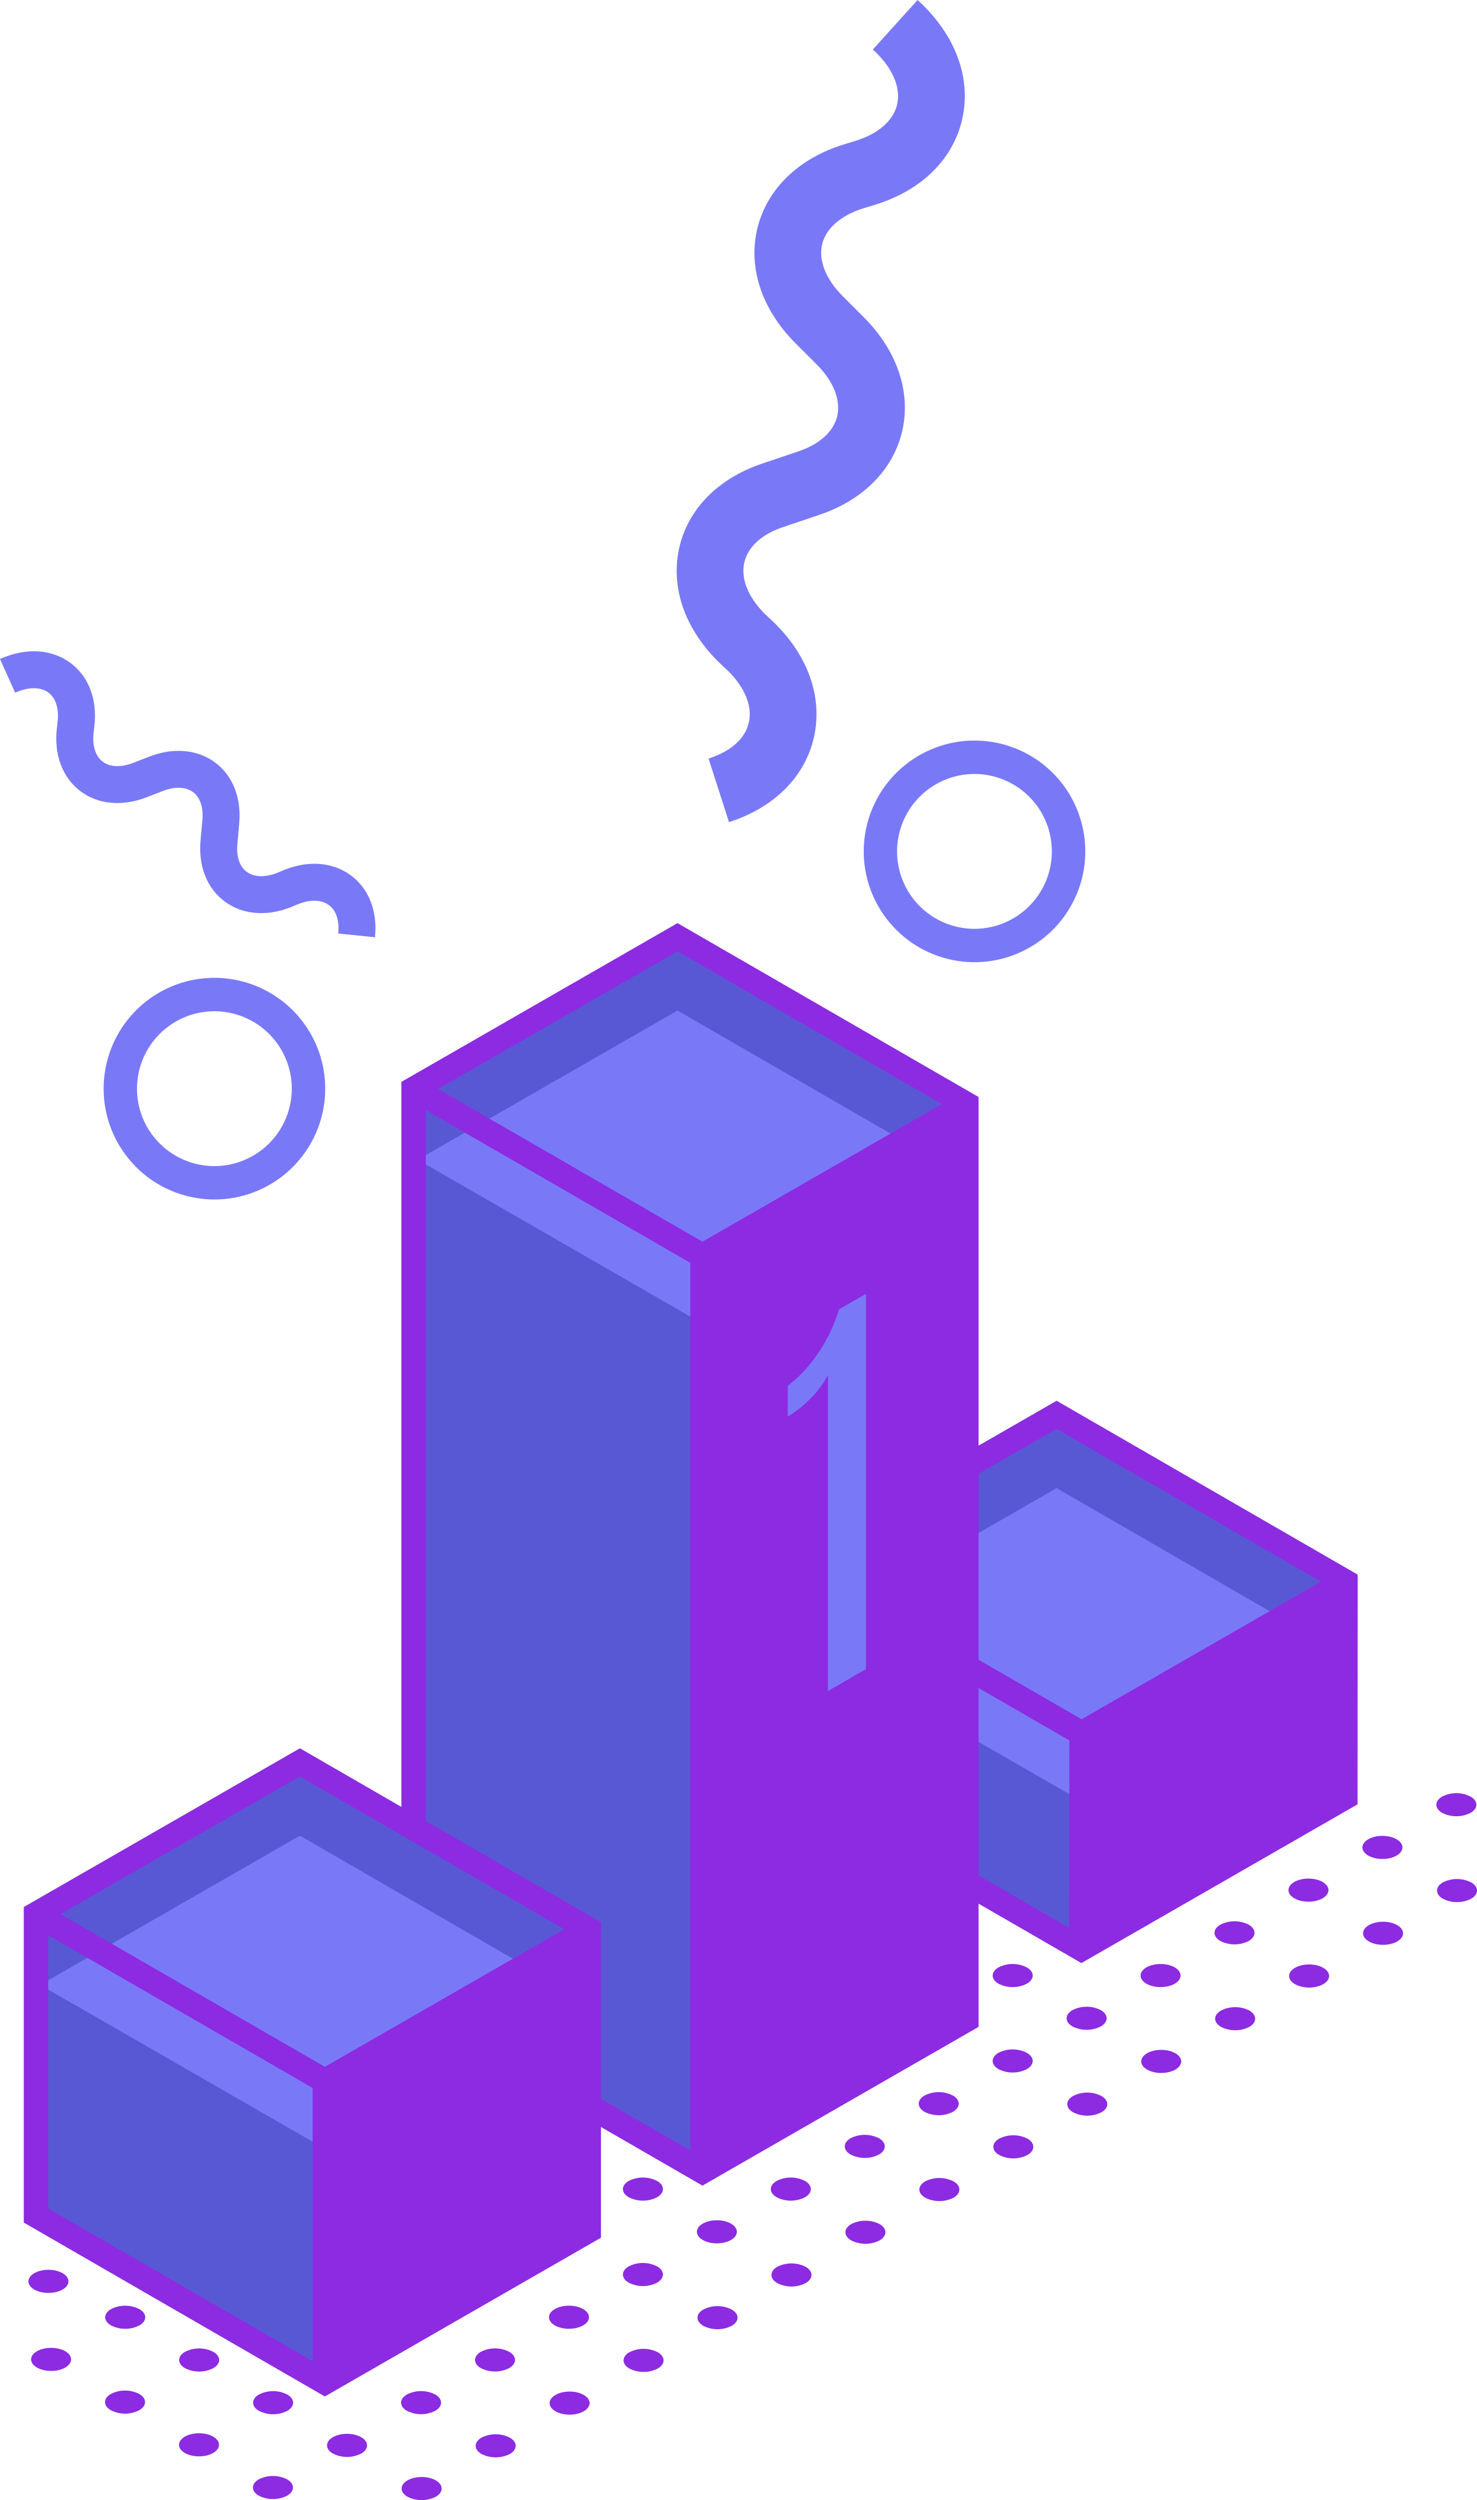 <?xml version="1.0" encoding="UTF-8" standalone="no"?>
<svg
   xmlns:dc="http://purl.org/dc/elements/1.1/"
   xmlns:cc="http://creativecommons.org/ns#"
   xmlns:rdf="http://www.w3.org/1999/02/22-rdf-syntax-ns#"
   xmlns:svg="http://www.w3.org/2000/svg"
   xmlns="http://www.w3.org/2000/svg"
   id="svg102"
   version="1.1"
   viewBox="0 0 811.874 1373.754"
   height="1373.754"
   width="811.874">
  <defs
     id="defs106" />
  <g
     transform="translate(-503.103 -227.363)"
     data-name="Group 127"
     id="Group_127">
    <g
       transform="translate(518.734 1189.19)"
       data-name="Group 115"
       id="Group_115">
      <path
         fill="#8c2be2"
         transform="translate(-388.353 86.584)"
         d="M530.535,313.936c4.288,2.473,4.288,6.5,0,8.977a17.214,17.214,0,0,1-15.545,0c-4.3-2.473-4.3-6.5,0-8.977A17.21,17.21,0,0,1,530.535,313.936Z"
         data-name="Path 117"
         id="Path_117" />
      <ellipse
         fill="#8c2be2"
         transform="translate(82.762 375.191)"
         ry="6.348"
         rx="10.994"
         cy="6.348"
         cx="10.994"
         data-name="Ellipse 9"
         id="Ellipse_9" />
      <path
         fill="#8c2be2"
         transform="translate(-464.586 42.566)"
         d="M525.46,311.013c4.3,2.489,4.3,6.5,0,8.977a17.113,17.113,0,0,1-15.545,0c-4.288-2.473-4.288-6.488,0-8.977A17.212,17.212,0,0,1,525.46,311.013Z"
         data-name="Path 118"
         id="Path_118" />
      <ellipse
         fill="#8c2be2"
         transform="translate(1.467 328.255)"
         ry="6.347"
         rx="10.993"
         cy="6.347"
         cx="10.993"
         data-name="Ellipse 10"
         id="Ellipse_10" />
      <ellipse
         fill="#8c2be2"
         transform="translate(0 285.377)"
         ry="6.348"
         rx="10.994"
         cy="6.348"
         cx="10.994"
         data-name="Ellipse 11"
         id="Ellipse_11" />
      <path
         fill="#8c2be2"
         transform="translate(-465.956 -41.656)"
         d="M525.369,305.432c4.288,2.473,4.288,6.488,0,8.961a17.112,17.112,0,0,1-15.545,0c-4.288-2.473-4.288-6.488,0-8.961A17.114,17.114,0,0,1,525.369,305.432Z"
         data-name="Path 119"
         id="Path_119" />
      <path
         fill="#8c2be2"
         transform="translate(-311.705 87.113)"
         d="M520.051,313.984c4.288-2.489,11.257-2.489,15.561-.016,4.288,2.474,4.3,6.488.016,8.978a17.163,17.163,0,0,1-15.545.015C515.779,320.488,515.779,316.474,520.051,313.984Z"
         data-name="Path 120"
         id="Path_120" />
      <path
         fill="#8c2be2"
         transform="translate(-273.556 65.094)"
         d="M538.157,312.509c4.288,2.473,4.288,6.5,0,8.977a17.213,17.213,0,0,1-15.545,0c-4.3-2.473-4.3-6.5,0-8.977A17.209,17.209,0,0,1,538.157,312.509Z"
         data-name="Path 121"
         id="Path_121" />
      <ellipse
         fill="#8c2be2"
         transform="translate(286.481 352.273)"
         ry="6.347"
         rx="10.994"
         cy="6.347"
         cx="10.994"
         data-name="Ellipse 12"
         id="Ellipse_12" />
      <path
         fill="#8c2be2"
         transform="translate(-197.315 21.076)"
         d="M543.208,309.586c4.3,2.489,4.3,6.5,0,8.977a17.213,17.213,0,0,1-15.545,0c-4.288-2.473-4.288-6.488,0-8.977A17.212,17.212,0,0,1,543.208,309.586Z"
         data-name="Path 122"
         id="Path_122" />
      <path
         fill="#8c2be2"
         transform="translate(-159.2 -0.936)"
         d="M545.739,308.136c4.3,2.473,4.3,6.488,0,8.977a17.214,17.214,0,0,1-15.545,0c-4.288-2.489-4.288-6.5,0-8.977A17.113,17.113,0,0,1,545.739,308.136Z"
         data-name="Path 123"
         id="Path_123" />
      <path
         fill="#8c2be2"
         transform="translate(-121.086 -22.942)"
         d="M548.286,306.663c4.288,2.489,4.288,6.5,0,8.977a17.149,17.149,0,0,1-15.562,0c-4.287-2.473-4.287-6.488,0-8.977A17.249,17.249,0,0,1,548.286,306.663Z"
         data-name="Path 124"
         id="Path_124" />
      <path
         fill="#8c2be2"
         transform="translate(-82.967 -44.943)"
         d="M550.812,305.2c4.288,2.473,4.288,6.5,0,8.977a17.211,17.211,0,0,1-15.545,0c-4.3-2.473-4.3-6.5,0-8.977A17.213,17.213,0,0,1,550.812,305.2Z"
         data-name="Path 125"
         id="Path_125" />
      <path
         fill="#8c2be2"
         transform="translate(-44.841 -66.956)"
         d="M553.333,303.752c4.288,2.473,4.288,6.488,0,8.977a17.214,17.214,0,0,1-15.545,0c-4.288-2.489-4.288-6.5,0-8.977A17.113,17.113,0,0,1,553.333,303.752Z"
         data-name="Path 126"
         id="Path_126" />
      <path
         fill="#8c2be2"
         transform="translate(-6.726 -88.961)"
         d="M555.864,302.278c4.288,2.489,4.288,6.5,0,8.977a17.115,17.115,0,0,1-15.545,0c-4.288-2.473-4.288-6.488,0-8.977A17.215,17.215,0,0,1,555.864,302.278Z"
         data-name="Path 127"
         id="Path_127" />
      <path
         fill="#8c2be2"
         transform="translate(31.388 -110.962)"
         d="M558.4,300.817c4.3,2.473,4.3,6.5,0,8.977a17.216,17.216,0,0,1-15.546,0c-4.287-2.473-4.287-6.5,0-8.977A17.216,17.216,0,0,1,558.4,300.817Z"
         data-name="Path 128"
         id="Path_128" />
      <ellipse
         fill="#8c2be2"
         transform="translate(611.67 164.527)"
         ry="6.347"
         rx="10.993"
         cy="6.347"
         cx="10.993"
         data-name="Ellipse 13"
         id="Ellipse_13" />
      <path
         fill="#8c2be2"
         transform="translate(107.622 -154.981)"
         d="M563.469,297.895c4.288,2.473,4.288,6.5,0,8.977a17.115,17.115,0,0,1-15.545,0c-4.3-2.473-4.3-6.5,0-8.977A17.212,17.212,0,0,1,563.469,297.895Z"
         data-name="Path 129"
         id="Path_129" />
      <ellipse
         fill="#8c2be2"
         transform="translate(692.966 117.589)"
         ry="6.347"
         rx="10.993"
         cy="6.347"
         cx="10.993"
         data-name="Ellipse 14"
         id="Ellipse_14" />
      <ellipse
         fill="#8c2be2"
         transform="translate(733.615 94.12)"
         ry="6.348"
         rx="10.993"
         cy="6.348"
         cx="10.993"
         data-name="Ellipse 15"
         id="Ellipse_15" />
      <path
         fill="#8c2be2"
         transform="translate(221.977 -220.999)"
         d="M571.051,293.51c4.288,2.473,4.288,6.5,0,8.977a17.212,17.212,0,0,1-15.545,0c-4.287-2.473-4.287-6.5,0-8.977A17.213,17.213,0,0,1,571.051,293.51Z"
         data-name="Path 130"
         id="Path_130" />
      <path
         fill="#8c2be2"
         transform="translate(-350.157 64.876)"
         d="M517.5,312.5c4.287-2.473,11.257-2.489,15.545-.016s4.319,6.5.031,8.977a17.163,17.163,0,0,1-15.545.016C513.232,319.006,513.216,314.991,517.5,312.5Z"
         data-name="Path 131"
         id="Path_131" />
      <path
         fill="#8c2be2"
         transform="translate(-312.002 42.852)"
         d="M535.6,311.031c4.288,2.489,4.288,6.5,0,8.977a17.216,17.216,0,0,1-15.546,0c-4.3-2.474-4.3-6.488,0-8.977A17.214,17.214,0,0,1,535.6,311.031Z"
         data-name="Path 132"
         id="Path_132" />
      <path
         fill="#8c2be2"
         transform="translate(-273.876 20.839)"
         d="M538.123,309.582c4.288,2.473,4.288,6.488,0,8.978a17.215,17.215,0,0,1-15.545,0c-4.287-2.49-4.287-6.5,0-8.978A17.116,17.116,0,0,1,538.123,309.582Z"
         data-name="Path 133"
         id="Path_133" />
      <ellipse
         fill="#8c2be2"
         transform="translate(286.13 305.09)"
         ry="6.348"
         rx="10.993"
         cy="6.348"
         cx="10.993"
         data-name="Ellipse 16"
         id="Ellipse_16" />
      <path
         fill="#8c2be2"
         transform="translate(-197.647 -23.168)"
         d="M543.187,306.648c4.3,2.473,4.3,6.5,0,8.977a17.215,17.215,0,0,1-15.545,0c-4.288-2.474-4.288-6.5,0-8.977A17.212,17.212,0,0,1,543.187,306.648Z"
         data-name="Path 134"
         id="Path_134" />
      <ellipse
         fill="#8c2be2"
         transform="translate(367.426 258.154)"
         ry="6.347"
         rx="10.993"
         cy="6.347"
         cx="10.993"
         data-name="Ellipse 17"
         id="Ellipse_17" />
      <path
         fill="#8c2be2"
         transform="translate(-121.414 -67.185)"
         d="M548.26,303.724c4.288,2.49,4.288,6.5,0,8.978a17.115,17.115,0,0,1-15.545,0c-4.3-2.473-4.3-6.488,0-8.978A17.215,17.215,0,0,1,548.26,303.724Z"
         data-name="Path 135"
         id="Path_135" />
      <path
         fill="#8c2be2"
         transform="translate(-83.299 -89.187)"
         d="M550.792,302.263c4.288,2.473,4.288,6.5,0,8.977a17.215,17.215,0,0,1-15.545,0c-4.3-2.474-4.3-6.5,0-8.977A17.212,17.212,0,0,1,550.792,302.263Z"
         data-name="Path 136"
         id="Path_136" />
      <path
         fill="#8c2be2"
         transform="translate(-45.173 -111.2)"
         d="M553.312,300.814c4.287,2.474,4.287,6.488,0,8.977a17.213,17.213,0,0,1-15.545,0c-4.288-2.489-4.288-6.5,0-8.977A17.115,17.115,0,0,1,553.312,300.814Z"
         data-name="Path 137"
         id="Path_137" />
      <path
         fill="#8c2be2"
         transform="translate(-7.058 -133.205)"
         d="M555.843,299.341c4.3,2.489,4.3,6.5,0,8.977a17.117,17.117,0,0,1-15.546,0c-4.288-2.473-4.288-6.488,0-8.977A17.212,17.212,0,0,1,555.843,299.341Z"
         data-name="Path 138"
         id="Path_138" />
      <path
         fill="#8c2be2"
         transform="translate(31.057 -155.206)"
         d="M558.373,297.88c4.3,2.473,4.3,6.488,0,8.977a17.214,17.214,0,0,1-15.545,0c-4.288-2.489-4.288-6.5,0-8.977A17.21,17.21,0,0,1,558.373,297.88Z"
         data-name="Path 139"
         id="Path_139" />
      <ellipse
         fill="#8c2be2"
         transform="translate(611.318 117.344)"
         ry="6.347"
         rx="10.993"
         cy="6.347"
         cx="10.993"
         data-name="Ellipse 18"
         id="Ellipse_18" />
      <path
         fill="#8c2be2"
         transform="translate(107.29 -199.224)"
         d="M563.448,294.957c4.287,2.473,4.287,6.5,0,8.977a17.216,17.216,0,0,1-15.546,0c-4.3-2.473-4.3-6.5,0-8.977A17.212,17.212,0,0,1,563.448,294.957Z"
         data-name="Path 140"
         id="Path_140" />
      <ellipse
         fill="#8c2be2"
         transform="translate(692.615 70.406)"
         ry="6.347"
         rx="10.993"
         cy="6.347"
         cx="10.993"
         data-name="Ellipse 19"
         id="Ellipse_19" />
      <ellipse
         fill="#8c2be2"
         transform="translate(733.262 46.938)"
         ry="6.347"
         rx="10.994"
         cy="6.347"
         cx="10.994"
         data-name="Ellipse 20"
         id="Ellipse_20" />
      <path
         fill="#8c2be2"
         transform="translate(221.645 -265.243)"
         d="M571.029,290.573c4.3,2.473,4.3,6.5,0,8.977a17.211,17.211,0,0,1-15.545,0c-4.288-2.473-4.288-6.5,0-8.977A17.209,17.209,0,0,1,571.029,290.573Z"
         data-name="Path 141"
         id="Path_141" />
      <path
         fill="#8c2be2"
         transform="translate(-388.271 42.869)"
         d="M514.972,311.047a17.165,17.165,0,0,1,15.545-.016c4.3,2.473,4.32,6.488.031,8.977a17.165,17.165,0,0,1-15.545.016C510.7,317.551,510.685,313.536,514.972,311.047Z"
         data-name="Path 142"
         id="Path_142" />
      <path
         fill="#8c2be2"
         transform="translate(-350.118 20.839)"
         d="M533.074,309.582c4.288,2.473,4.288,6.488,0,8.978a17.214,17.214,0,0,1-15.545,0c-4.3-2.49-4.3-6.5,0-8.978A17.115,17.115,0,0,1,533.074,309.582Z"
         data-name="Path 143"
         id="Path_143" />
      <path
         fill="#8c2be2"
         transform="translate(-312.002 -1.167)"
         d="M535.6,308.108c4.288,2.489,4.288,6.5,0,8.978a17.116,17.116,0,0,1-15.546,0c-4.3-2.474-4.3-6.488,0-8.978A17.216,17.216,0,0,1,535.6,308.108Z"
         data-name="Path 144"
         id="Path_144" />
      <path
         fill="#8c2be2"
         transform="translate(-273.876 -23.168)"
         d="M538.123,306.648c4.288,2.473,4.288,6.5,0,8.977a17.215,17.215,0,0,1-15.545,0c-4.287-2.474-4.287-6.5,0-8.977A17.212,17.212,0,0,1,538.123,306.648Z"
         data-name="Path 145"
         id="Path_145" />
      <path
         fill="#8c2be2"
         transform="translate(-235.761 -45.18)"
         d="M540.655,305.2c4.3,2.474,4.3,6.488,0,8.977a17.212,17.212,0,0,1-15.545,0c-4.288-2.489-4.288-6.5,0-8.977A17.115,17.115,0,0,1,540.655,305.2Z"
         data-name="Path 146"
         id="Path_146" />
      <path
         fill="#8c2be2"
         transform="translate(-197.647 -67.185)"
         d="M543.187,303.724c4.3,2.49,4.3,6.5,0,8.978a17.115,17.115,0,0,1-15.545,0c-4.288-2.473-4.288-6.488,0-8.978A17.215,17.215,0,0,1,543.187,303.724Z"
         data-name="Path 147"
         id="Path_147" />
      <ellipse
         fill="#8c2be2"
         transform="translate(367.428 211.217)"
         ry="6.347"
         rx="10.993"
         cy="6.347"
         cx="10.993"
         data-name="Ellipse 21"
         id="Ellipse_21" />
      <path
         fill="#8c2be2"
         transform="translate(-121.414 -111.2)"
         d="M548.26,300.814c4.288,2.474,4.288,6.488,0,8.977a17.213,17.213,0,0,1-15.545,0c-4.3-2.489-4.3-6.5,0-8.977A17.115,17.115,0,0,1,548.26,300.814Z"
         data-name="Path 148"
         id="Path_148" />
      <ellipse
         fill="#8c2be2"
         transform="translate(448.724 164.279)"
         ry="6.347"
         rx="10.993"
         cy="6.347"
         cx="10.993"
         data-name="Ellipse 22"
         id="Ellipse_22" />
      <ellipse
         fill="#8c2be2"
         transform="translate(489.373 140.811)"
         ry="6.347"
         rx="10.994"
         cy="6.347"
         cx="10.994"
         data-name="Ellipse 23"
         id="Ellipse_23" />
      <path
         fill="#8c2be2"
         transform="translate(-7.058 -177.219)"
         d="M555.843,296.43c4.3,2.474,4.3,6.488,0,8.961a17.115,17.115,0,0,1-15.546,0c-4.288-2.473-4.288-6.488,0-8.961A17.115,17.115,0,0,1,555.843,296.43Z"
         data-name="Path 149"
         id="Path_149" />
      <path
         fill="#8c2be2"
         transform="translate(31.057 -199.224)"
         d="M558.373,294.957c4.3,2.473,4.3,6.5,0,8.977a17.214,17.214,0,0,1-15.545,0c-4.288-2.473-4.288-6.5,0-8.977A17.21,17.21,0,0,1,558.373,294.957Z"
         data-name="Path 150"
         id="Path_150" />
      <path
         fill="#8c2be2"
         transform="translate(69.171 -221.236)"
         d="M560.92,293.507c4.287,2.473,4.287,6.488,0,8.977a17.248,17.248,0,0,1-15.561,0c-4.288-2.489-4.288-6.5,0-8.977A17.146,17.146,0,0,1,560.92,293.507Z"
         data-name="Path 151"
         id="Path_151" />
      <path
         fill="#8c2be2"
         transform="translate(107.29 -243.242)"
         d="M563.448,292.033c4.287,2.489,4.287,6.5,0,8.977a17.115,17.115,0,0,1-15.546,0c-4.3-2.473-4.3-6.488,0-8.977A17.216,17.216,0,0,1,563.448,292.033Z"
         data-name="Path 152"
         id="Path_152" />
      <ellipse
         fill="#8c2be2"
         transform="translate(692.615 23.47)"
         ry="6.347"
         rx="10.993"
         cy="6.347"
         cx="10.993"
         data-name="Ellipse 24"
         id="Ellipse_24" />
      <path
         fill="#8c2be2"
         transform="translate(-426.386 20.868)"
         d="M512.442,309.586a17.164,17.164,0,0,1,15.545-.016c4.3,2.473,4.32,6.488.032,8.977a17.213,17.213,0,0,1-15.545.016C508.17,316.089,508.154,312.059,512.442,309.586Z"
         data-name="Path 153"
         id="Path_153" />
      <path
         fill="#8c2be2"
         transform="translate(-388.236 -1.164)"
         d="M530.546,308.106c4.288,2.489,4.288,6.5,0,8.978a17.148,17.148,0,0,1-15.561,0c-4.288-2.474-4.288-6.488,0-8.961A17.2,17.2,0,0,1,530.546,308.106Z"
         data-name="Path 154"
         id="Path_154" />
      <path
         fill="#8c2be2"
         transform="translate(-350.118 -23.168)"
         d="M533.074,306.648c4.288,2.473,4.288,6.5,0,8.977a17.215,17.215,0,0,1-15.545,0c-4.3-2.474-4.3-6.5,0-8.977A17.212,17.212,0,0,1,533.074,306.648Z"
         data-name="Path 155"
         id="Path_155" />
      <path
         fill="#8c2be2"
         transform="translate(-312.002 -45.18)"
         d="M535.6,305.2c4.288,2.474,4.288,6.488,0,8.977a17.214,17.214,0,0,1-15.546,0c-4.3-2.489-4.3-6.5,0-8.977A17.117,17.117,0,0,1,535.6,305.2Z"
         data-name="Path 156"
         id="Path_156" />
      <ellipse
         fill="#8c2be2"
         transform="translate(245.482 234.685)"
         ry="6.347"
         rx="10.994"
         cy="6.347"
         cx="10.994"
         data-name="Ellipse 25"
         id="Ellipse_25" />
      <path
         fill="#8c2be2"
         transform="translate(-235.761 -89.187)"
         d="M540.655,302.263c4.3,2.473,4.3,6.5,0,8.977a17.214,17.214,0,0,1-15.545,0c-4.288-2.474-4.288-6.5,0-8.977A17.212,17.212,0,0,1,540.655,302.263Z"
         data-name="Path 157"
         id="Path_157" />
      <path
         fill="#8c2be2"
         transform="translate(-197.647 -111.2)"
         d="M543.187,300.814c4.3,2.474,4.3,6.488,0,8.977a17.213,17.213,0,0,1-15.545,0c-4.288-2.489-4.288-6.5,0-8.977A17.115,17.115,0,0,1,543.187,300.814Z"
         data-name="Path 158"
         id="Path_158" />
      <path
         fill="#8c2be2"
         transform="translate(-159.532 -133.205)"
         d="M545.734,299.341c4.288,2.489,4.288,6.5,0,8.977a17.149,17.149,0,0,1-15.562,0c-4.288-2.473-4.288-6.488,0-8.977A17.245,17.245,0,0,1,545.734,299.341Z"
         data-name="Path 159"
         id="Path_159" />
      <path
         fill="#8c2be2"
         transform="translate(-119.087 -153.867)"
         d="M545.933,296.541c4.288,2.473,4.288,6.488,0,8.977a17.215,17.215,0,0,1-15.545,0C526.084,303.029,541.629,294.067,545.933,296.541Z"
         data-name="Path 160"
         id="Path_160" />
      <path
         fill="#8c2be2"
         transform="translate(-83.299 -177.219)"
         d="M535.246,296.43a17.113,17.113,0,0,1,15.545,0c4.288,2.474,4.288,6.488,0,8.961a17.113,17.113,0,0,1-15.545,0c-4.3-2.473-4.3-6.488,0-8.961C539.535,293.94,530.942,298.9,535.246,296.43Z"
         data-name="Path 161"
         id="Path_161" />
      <path
         fill="#8c2be2"
         transform="translate(-45.173 -199.224)"
         d="M553.312,294.957c4.287,2.473,4.287,6.5,0,8.977a17.214,17.214,0,0,1-15.545,0c-4.288-2.473-4.288-6.5,0-8.977A17.21,17.21,0,0,1,553.312,294.957Z"
         data-name="Path 162"
         id="Path_162" />
      <ellipse
         fill="#8c2be2"
         transform="translate(530.022 70.406)"
         ry="6.348"
         rx="10.994"
         cy="6.348"
         cx="10.994"
         data-name="Ellipse 26"
         id="Ellipse_26" />
      <path
         fill="#8c2be2"
         transform="translate(31.057 -243.242)"
         d="M558.373,292.033c4.3,2.489,4.3,6.5,0,8.977a17.113,17.113,0,0,1-15.545,0c-4.288-2.473-4.288-6.488,0-8.977A17.214,17.214,0,0,1,558.373,292.033Z"
         data-name="Path 163"
         id="Path_163" />
      <ellipse
         fill="#8c2be2"
         transform="translate(611.318 23.47)"
         ry="6.347"
         rx="10.993"
         cy="6.347"
         cx="10.993"
         data-name="Ellipse 27"
         id="Ellipse_27" />
      <path
         fill="#8c2be2"
         transform="translate(107.29 -287.256)"
         d="M563.448,289.123c4.287,2.473,4.287,6.488,0,8.977a17.216,17.216,0,0,1-15.546,0c-4.3-2.489-4.3-6.5,0-8.977A17.115,17.115,0,0,1,563.448,289.123Z"
         data-name="Path 164"
         id="Path_164" />
      <path
         fill="#8c2be2"
         transform="translate(-464.501 -1.144)"
         d="M509.91,308.118a17.214,17.214,0,0,1,15.546-.016c4.3,2.473,4.319,6.5.031,8.977a17.162,17.162,0,0,1-15.545.016C505.639,314.622,505.623,310.607,509.91,308.118Z"
         data-name="Path 165"
         id="Path_165" />
      <path
         fill="#8c2be2"
         transform="translate(-426.351 -23.168)"
         d="M528,306.648c4.3,2.473,4.3,6.5,0,8.977a17.215,17.215,0,0,1-15.545,0c-4.288-2.474-4.288-6.5,0-8.977A17.212,17.212,0,0,1,528,306.648Z"
         data-name="Path 166"
         id="Path_166" />
      <path
         fill="#8c2be2"
         transform="translate(-4.738 -263.905)"
         d="M553.522,289.234c4.3,2.473,4.3,6.5,0,8.977a17.214,17.214,0,0,1-15.546,0C533.688,295.737,549.233,286.76,553.522,289.234Z"
         data-name="Path 167"
         id="Path_167" />
    </g>
    <g
       transform="translate(503.103 227.363)"
       data-name="Group 126"
       id="Group_126">
      <g
         transform="translate(13.072 507.244)"
         data-name="Group 119"
         id="Group_119">
        <g
           transform="translate(415.884 262.438)"
           data-name="Group 116"
           id="Group_116">
          <path
             fill="#5958d4"
             transform="translate(-523.52 -189.875)"
             d="M530.232,399.431l.065-118.468L689.09,372.645,689.01,491.1Z"
             data-name="Path 168"
             id="Path_168" />
          <path
             fill="#5958d4"
             transform="translate(-523.452 -268.031)"
             d="M530.237,359.126l145.051-83.353,158.776,91.671L689.015,450.8Z"
             data-name="Path 169"
             id="Path_169" />
          <path
             fill="#7979f7"
             transform="translate(-521.314 -230.259)"
             d="M530.379,360.273,673.15,278.281l158.776,91.67L685.534,449.505Z"
             data-name="Path 170"
             id="Path_170" />
          <path
             fill="#8c2be2"
             transform="translate(-529.815 -275.291)"
             d="M681.653,275.291,529.894,362.508l-.079,126.209L695.287,584.27l151.775-87.217.081-126.225ZM688.591,564.9,543.24,480.977l.08-102.955,145.351,83.909ZM550.048,366.395l131.589-75.606L826.973,374.7,695.384,450.3Z"
             data-name="Path 171"
             id="Path_171" />
        </g>
        <g
           transform="translate(207.564)"
           data-name="Group 117"
           id="Group_117">
          <path
             fill="#5958d4"
             transform="translate(-510.547 -173.518)"
             d="M517.26,767.8V264.622l158.776,91.665V859.469Z"
             data-name="Path 172"
             id="Path_172" />
          <path
             fill="#5958d4"
             transform="translate(-510.542 -251.686)"
             d="M517.261,342.785l145.051-83.354L821.089,351.1l-145.05,83.355Z"
             data-name="Path 173"
             id="Path_173" />
          <path
             fill="#7979f7"
             transform="translate(-508.403 -213.913)"
             d="M517.4,343.93l142.77-81.99L818.95,353.61,672.557,433.162Z"
             data-name="Path 174"
             id="Path_174" />
          <path
             fill="#8c2be2"
             transform="translate(-516.842 -258.949)"
             d="M668.618,258.949,516.842,346.167V857.1l165.49,95.552,151.775-87.234V354.485Zm7.017,674.324L530.268,849.364V361.68L675.635,445.6Zm-138.622-583.2L668.6,274.446l145.335,83.909L682.348,433.978Z"
             data-name="Path 175"
             id="Path_175" />
        </g>
        <g
           transform="translate(0 453.398)"
           data-name="Group 118"
           id="Group_118">
          <path
             fill="#5958d4"
             transform="translate(-497.623 -201.752)"
             d="M504.336,458.489V292.855l158.776,91.681V550.155Z"
             data-name="Path 176"
             id="Path_176" />
          <path
             fill="#5958d4"
             transform="translate(-497.617 -279.912)"
             d="M504.336,371.018l145.05-83.353,158.778,91.671-145.05,83.353Z"
             data-name="Path 177"
             id="Path_177" />
          <path
             fill="#7979f7"
             transform="translate(-495.478 -242.14)"
             d="M504.478,372.165l142.769-81.991,158.778,91.67L659.631,461.4Z"
             data-name="Path 178"
             id="Path_178" />
          <path
             fill="#8c2be2"
             transform="translate(-503.917 -287.182)"
             d="M655.693,287.182,503.917,374.4V547.79l165.49,95.552,151.775-87.233V382.734Zm7,336.776L517.343,540.05V389.913l145.352,83.925ZM524.088,378.3l131.589-75.622,145.335,83.909L669.423,462.211Z"
             data-name="Path 179"
             id="Path_179" />
        </g>
      </g>
      <g
         transform="translate(371.95)"
         data-name="Group 120"
         id="Group_120">
        <path
           fill="#7979f7"
           transform="translate(-526.264 -227.363)"
           d="M555.023,679.107c25.069-8.046,42.14-25.261,46.829-47.262,4.833-22.692-4.223-46.427-24.876-65.04-10.615-9.555-15.577-20.475-13.618-29.95,1.8-8.784,9.443-15.85,21.5-19.913l19.977-6.729c23.9-8.077,40.437-24.779,45.368-45.833,4.994-21.391-2.65-44.211-20.99-62.6L617.4,389.946c-9.251-9.3-13.314-19.7-11.13-28.521,2.168-8.7,10.454-15.85,22.74-19.624l6.392-1.959c25.518-7.869,42.942-25.068,47.856-47.214,5.043-22.74-3.918-46.523-24.57-65.264l-24.587,27.2c10.615,9.62,15.481,20.588,13.377,30.079-1.991,8.913-10.31,16.236-22.852,20.09l-6.391,1.959c-24.876,7.66-42.187,24.362-47.535,45.849-5.364,21.6,2.216,44.677,20.764,63.321l11.852,11.852c9.17,9.185,13.233,19.5,11.193,28.248-1.991,8.559-9.6,15.465-21.406,19.447l-19.962,6.729c-24.555,8.3-41.192,25.518-45.688,47.278-4.641,22.579,4.481,46.138,25,64.654,10.647,9.587,15.578,20.556,13.537,30.063-1.895,8.929-9.8,16.043-22.193,20.041Z"
           data-name="Path 180"
           id="Path_180" />
      </g>
      <g
         transform="translate(0 357.848)"
         data-name="Group 121"
         id="Group_121">
        <path
           fill="#7979f7"
           transform="translate(-503.103 -249.646)"
           d="M709.222,406.8c1.478-14.5-3.469-26.979-13.57-34.238-10.454-7.5-24.49-8.174-38.527-1.831-7.21,3.26-13.843,3.356-18.211.257-4.047-2.858-5.942-8.3-5.332-15.32l1.028-11.643c1.2-13.907-3.6-26-13.168-33.178-9.748-7.291-23.013-8.479-36.422-3.26l-8.624,3.356c-6.777,2.634-12.944,2.393-16.926-.69-3.935-3.019-5.733-8.817-4.914-15.883l.418-3.677c1.685-14.694-3.165-27.349-13.314-34.752-10.406-7.612-24.458-8.351-38.558-2.04l8.335,18.516c7.243-3.244,13.891-3.276,18.226-.1,4.079,2.971,5.943,8.816,5.123,16.043l-.434,3.677c-1.638,14.325,2.987,26.819,12.7,34.286,9.764,7.532,23.158,8.8,36.727,3.533l8.64-3.372c6.7-2.617,12.831-2.393,16.83.594,3.886,2.907,5.7,8.3,5.107,15.176l-1.028,11.627c-1.237,14.293,3.79,26.546,13.843,33.66,10.406,7.371,24.378,7.982,38.333,1.67,7.242-3.26,13.891-3.324,18.259-.177,4.111,2.939,5.958,8.528,5.235,15.706Z"
           data-name="Path 181"
           id="Path_181" />
      </g>
      <g
         transform="translate(474.776 406.943)"
         data-name="Group 122"
         id="Group_122">
        <path
           fill="#7979f7"
           transform="translate(-532.668 -252.703)"
           d="M603.164,373.7a60.887,60.887,0,1,0-69.712-50.426A60.9,60.9,0,0,0,603.164,373.7ZM586.687,271.6a42.538,42.538,0,1,1-35.154,48.755A42.582,42.582,0,0,1,586.687,271.6Z"
           data-name="Path 182"
           id="Path_182" />
      </g>
      <g
         transform="translate(56.967 537.319)"
         data-name="Group 123"
         id="Group_123">
        <path
           fill="#7979f7"
           transform="translate(-506.65 -260.822)"
           d="M578.623,381.575a60.894,60.894,0,1,0-70.933-48.707A60.906,60.906,0,0,0,578.623,381.575ZM559.657,279.9a42.539,42.539,0,1,1-33.948,49.606A42.553,42.553,0,0,1,559.657,279.9Z"
           data-name="Path 183"
           id="Path_183" />
      </g>
      <g
         transform="translate(433.003 710.907)"
         data-name="Group 125"
         id="Group_125">
        <g
           data-name="Group 124"
           id="Group_124">
          <path
             fill="#7979f7"
             transform="translate(-530.067 -271.631)"
             d="M558.267,280.158l14.807-8.527V477.846L552.18,489.907V316.227a51.723,51.723,0,0,1-9.732,13.072,61.172,61.172,0,0,1-12.381,9.78V322.217a74.559,74.559,0,0,0,16.381-17.537A87.062,87.062,0,0,0,558.267,280.158Z"
             data-name="Path 184"
             id="Path_184" />
        </g>
      </g>
    </g>
  </g>
</svg>
